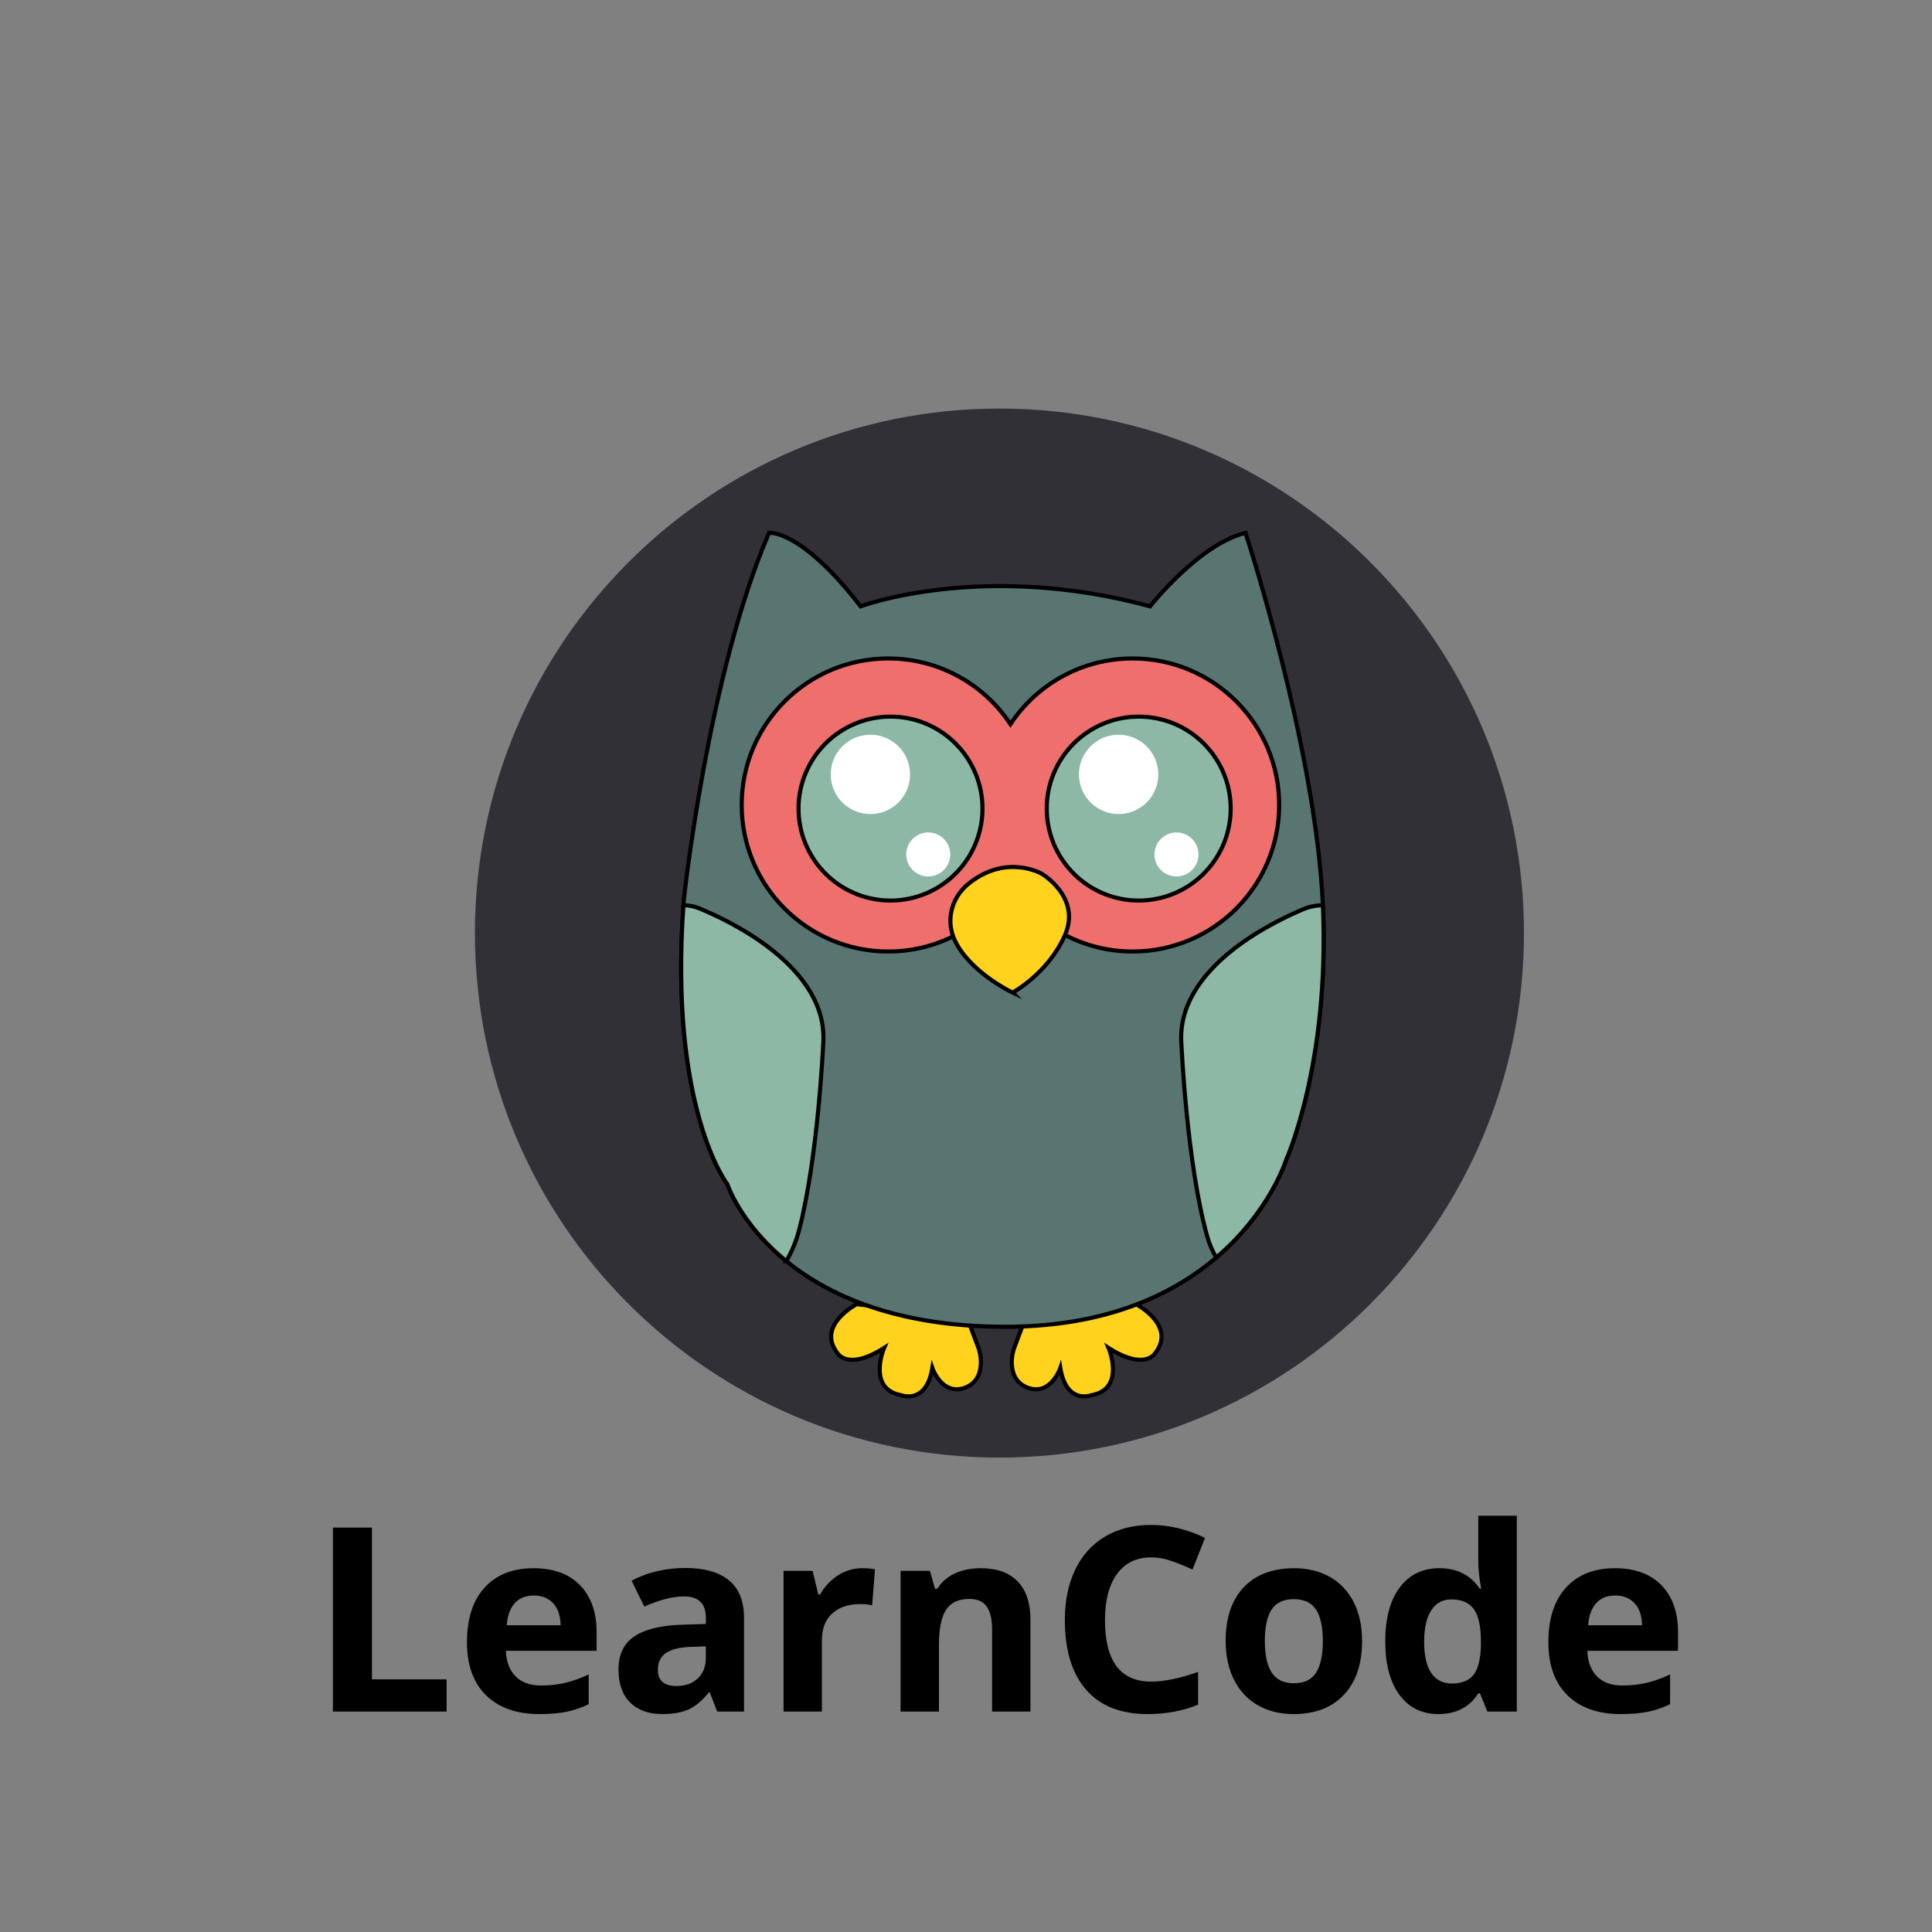 <svg version="1.2" xmlns="http://www.w3.org/2000/svg" viewBox="0 0 5000 5001" width="5000" height="5001">
	<rect x="0" y="0" width="5000" height="5001" fill="#808080" stroke="none"/>
	<title>1</title>
	<defs>
		<clipPath clipPathUnits="userSpaceOnUse" id="cp1">
			<path d="m1229.12 1057.36h2714.86v2714.87h-2714.86z"/>
		</clipPath>
		<clipPath clipPathUnits="userSpaceOnUse" id="cp2">
			<path d="m2586.55 1057.36c-749.69 0-1357.43 607.75-1357.43 1357.44 0 749.68 607.74 1357.43 1357.43 1357.43 749.69 0 1357.43-607.75 1357.43-1357.43 0-749.69-607.74-1357.44-1357.43-1357.44z"/>
		</clipPath>
		<clipPath clipPathUnits="userSpaceOnUse" id="cp3">
			<path d="m2468 3224h688v410.64h-688z"/>
		</clipPath>
		<clipPath clipPathUnits="userSpaceOnUse" id="cp4">
			<path d="m2000 3224h689.33v410.64h-689.33z"/>
		</clipPath>
		<clipPath clipPathUnits="userSpaceOnUse" id="cp5">
			<path d="m1726.13 1367.64h1721v2216.36h-1721z"/>
		</clipPath>
		<clipPath clipPathUnits="userSpaceOnUse" id="cp6">
			<path d="m1769.33 1553.33h1677.8v1060h-1677.8z"/>
		</clipPath>
		<clipPath clipPathUnits="userSpaceOnUse" id="cp7">
			<path d="m1726.13 2192h555.2v1222.67h-555.2z"/>
		</clipPath>
		<clipPath clipPathUnits="userSpaceOnUse" id="cp8">
			<path d="m2906.67 2192h540.46v1213.33h-540.46z"/>
		</clipPath>
	</defs>
	<style>
		.s0 { fill: #303036 } 
		.s1 { fill: #ffd21d } 
		.s2 { fill: none;stroke: #000000;stroke-miterlimit:10;stroke-width: 10.6 } 
		.s3 { fill: #587572 } 
		.s4 { fill: #ef6f6c } 
		.s5 { fill: #8db8a5;stroke: #000000;stroke-miterlimit:10;stroke-width: 10.6 } 
		.s6 { fill: #ffffff } 
		.s7 { fill: #ffd21d;stroke: #000000;stroke-miterlimit:10;stroke-width: 10.6 } 
		.s8 { fill: #8db8a5 } 
		.s9 { fill: #000000 } 
	</style>
	<g id="Clip-Path" clip-path="url(#cp1)">
		<g>
			<g id="Clip-Path" clip-path="url(#cp2)">
				<g>
					<path class="s0" d="m1229.1 1057.4h2714.9v2714.8h-2714.9z"/>
				</g>
			</g>
		</g>
	</g>
	<path class="s1" d="m2939.7 3375c0 0 106.1 55.1 49.9 126.9 0 0-26 46.8-120.7-13.5 0 0 45.8 107.1-45.7 122.7 0 0-63.5 23.9-79.1-70.7 0 0-24.9 72.8-84.2 51-34.1-12.6-41.4-42.8-41.4-66.2 0-13.9 2.8-27.8 7.7-40.8l26.4-69.9z"/>
	<g id="Clip-Path" clip-path="url(#cp3)">
		<g>
			<path class="s2" d="m2939.7 3375c0 0 106.1 55.1 49.9 126.9 0 0-26 46.8-120.7-13.5 0 0 45.8 107.1-45.7 122.7 0 0-63.5 23.9-79.1-70.7 0 0-24.9 72.8-84.2 51-34.1-12.6-41.4-42.8-41.4-66.2 0-13.9 2.8-27.8 7.7-40.8l26.4-69.9z"/>
		</g>
	</g>
	<path class="s1" d="m2217.3 3375c0 0-106.1 55.1-49.9 126.9 0 0 26 46.8 120.7-13.5 0 0-45.8 107.1 45.7 122.7 0 0 63.5 23.9 79.1-70.7 0 0 25 72.8 84.3 51 34-12.6 41.3-42.8 41.3-66.2 0-13.9-2.8-27.8-7.7-40.8l-26.4-69.9z"/>
	<g id="Clip-Path" clip-path="url(#cp4)">
		<g>
			<path class="s2" d="m2217.3 3375c0 0-106.1 55.1-49.9 126.9 0 0 26 46.8 120.7-13.5 0 0-45.8 107.1 45.7 122.7 0 0 63.5 23.9 79.1-70.7 0 0 25 72.8 84.3 51 34-12.6 41.3-42.8 41.3-66.2 0-13.9-2.7-27.8-7.7-40.8l-26.4-69.9z"/>
		</g>
	</g>
	<path class="s3" d="m2227.2 1569.2c0 0 315.6-117.9 749.1 0 0 0 126.7-161 247.1-190.1 0 0 182.6 557.7 200.3 965.8 17.7 408.1-95.1 656.6-95.1 656.6 0 0-133.6 433.4-729.7 432.2-596-1.3-716.5-368.9-716.5-368.9 0 0-153.3-197.7-112.8-735.1 0 0 62.1-583 220.6-950.6 0 0 81.1-11.4 237 190.1z"/>
	<g id="Clip-Path" clip-path="url(#cp5)">
		<g>
			<path class="s2" d="m2227.2 1569.2c0 0 315.6-117.9 749.1 0 0 0 126.7-161 247.1-190.1 0 0 182.6 557.7 200.3 965.8 17.7 408.1-95.1 656.6-95.1 656.6 0 0-133.6 433.4-729.7 432.2-596-1.3-716.5-368.9-716.5-368.9 0 0-153.3-197.7-112.8-735.1 0 0 62.1-583 220.6-950.6 0 0 81.1-11.4 237 190.1z"/>
		</g>
	</g>
	<path class="s4" d="m2931.3 1704.1c-132.1 0-248.4 67.5-316.3 170-67.9-102.5-184.2-170-316.3-170-209.4 0-379.2 169.7-379.2 379.2 0 209.4 169.8 379.2 379.2 379.2 132.1 0 248.4-67.6 316.3-170.1 67.9 102.5 184.2 170.1 316.3 170.1 209.4 0 379.2-169.8 379.2-379.2 0-209.5-169.8-379.2-379.2-379.2z"/>
	<g id="Clip-Path" clip-path="url(#cp6)">
		<g>
			<path class="s2" d="m2931.3 1704.1c-132.1 0-248.4 67.5-316.3 170-67.9-102.5-184.2-170-316.3-170-209.4 0-379.2 169.7-379.2 379.2 0 209.4 169.8 379.2 379.2 379.2 132.1 0 248.4-67.6 316.3-170.1 67.9 102.5 184.2 170.1 316.3 170.1 209.4 0 379.2-169.8 379.2-379.2 0-209.5-169.8-379.2-379.2-379.2z"/>
		</g>
	</g>
	<path class="s5" d="m3185 2092.6q0 5.8-0.3 11.7-0.3 5.8-0.8 11.6-0.6 5.8-1.5 11.6-0.8 5.8-2 11.5-1.1 5.8-2.5 11.4-1.4 5.7-3.1 11.3-1.7 5.6-3.7 11.1-2 5.5-4.2 10.9-2.2 5.4-4.7 10.7-2.5 5.3-5.3 10.4-2.8 5.2-5.8 10.2-3 5-6.2 9.8-3.3 4.9-6.7 9.6-3.5 4.7-7.2 9.2-3.7 4.5-7.7 8.8-3.9 4.4-8 8.5-4.1 4.1-8.5 8.1-4.3 3.9-8.8 7.6-4.5 3.7-9.2 7.2-4.7 3.5-9.6 6.7-4.8 3.3-9.8 6.3-5.1 3-10.2 5.7-5.2 2.8-10.4 5.3-5.3 2.5-10.7 4.7-5.4 2.2-10.9 4.2-5.5 2-11.1 3.7-5.6 1.7-11.3 3.1-5.6 1.4-11.4 2.5-5.7 1.2-11.5 2-5.8 0.9-11.6 1.5-5.8 0.6-11.6 0.8-5.9 0.3-11.7 0.3-5.9 0-11.7-0.3-5.8-0.2-11.6-0.8-5.9-0.6-11.6-1.5-5.8-0.8-11.5-2-5.8-1.1-11.4-2.5-5.7-1.4-11.3-3.1-5.6-1.7-11.1-3.7-5.5-2-10.9-4.2-5.4-2.2-10.7-4.7-5.3-2.5-10.4-5.3-5.2-2.7-10.2-5.7-5-3-9.8-6.3-4.9-3.2-9.6-6.7-4.7-3.5-9.2-7.2-4.5-3.7-8.9-7.6-4.3-4-8.4-8.1-4.2-4.1-8.1-8.5-3.9-4.3-7.6-8.8-3.7-4.5-7.2-9.2-3.5-4.7-6.7-9.6-3.3-4.8-6.3-9.8-3-5-5.7-10.2-2.8-5.1-5.3-10.4-2.5-5.3-4.7-10.7-2.3-5.4-4.2-10.9-2-5.5-3.7-11.1-1.7-5.6-3.1-11.3-1.4-5.6-2.6-11.4-1.1-5.7-2-11.5-0.8-5.8-1.4-11.6-0.6-5.8-0.8-11.6-0.3-5.9-0.3-11.7 0-5.8 0.3-11.7 0.2-5.8 0.8-11.6 0.6-5.8 1.4-11.6 0.9-5.8 2-11.5 1.2-5.8 2.6-11.4 1.4-5.7 3.1-11.3 1.7-5.6 3.7-11.1 1.9-5.5 4.2-10.9 2.2-5.4 4.7-10.7 2.5-5.2 5.3-10.4 2.7-5.2 5.7-10.2 3-5 6.3-9.8 3.2-4.9 6.7-9.6 3.5-4.7 7.2-9.2 3.7-4.5 7.6-8.8 3.9-4.4 8.1-8.5 4.1-4.1 8.4-8.1 4.4-3.9 8.9-7.6 4.5-3.7 9.2-7.2 4.7-3.5 9.6-6.7 4.8-3.2 9.8-6.3 5-3 10.2-5.7 5.1-2.8 10.4-5.3 5.3-2.5 10.7-4.7 5.4-2.2 10.9-4.2 5.5-2 11.1-3.7 5.6-1.7 11.3-3.1 5.6-1.4 11.4-2.5 5.7-1.2 11.5-2 5.7-0.9 11.6-1.5 5.8-0.5 11.6-0.8 5.8-0.3 11.7-0.3 5.8 0 11.7 0.3 5.8 0.3 11.6 0.8 5.8 0.6 11.6 1.5 5.8 0.8 11.5 2 5.8 1.1 11.4 2.5 5.7 1.4 11.3 3.1 5.6 1.7 11.1 3.7 5.5 2 10.9 4.2 5.4 2.2 10.7 4.7 5.2 2.5 10.4 5.3 5.1 2.7 10.2 5.7 5 3.1 9.8 6.3 4.9 3.2 9.6 6.7 4.7 3.5 9.2 7.2 4.5 3.7 8.8 7.6 4.4 4 8.5 8.1 4.1 4.1 8 8.5 4 4.3 7.7 8.8 3.7 4.5 7.2 9.2 3.4 4.7 6.7 9.6 3.2 4.8 6.2 9.8 3 5 5.8 10.2 2.8 5.2 5.3 10.4 2.5 5.3 4.7 10.7 2.2 5.4 4.2 10.9 2 5.5 3.7 11.1 1.7 5.6 3.1 11.3 1.4 5.6 2.5 11.4 1.2 5.7 2 11.5 0.9 5.8 1.5 11.6 0.5 5.8 0.8 11.6 0.3 5.9 0.3 11.7z"/>
	<path class="s6" d="m2997.6 2004.1q0 2.5-0.1 5-0.2 2.6-0.4 5.1-0.3 2.5-0.6 5-0.4 2.5-0.9 4.9-0.5 2.5-1.1 4.9-0.6 2.5-1.3 4.9-0.8 2.4-1.6 4.8-0.9 2.4-1.8 4.7-1 2.3-2.1 4.6-1.1 2.3-2.2 4.5-1.2 2.2-2.5 4.4-1.3 2.1-2.7 4.2-1.4 2.1-2.9 4.2-1.5 2-3.1 3.9-1.6 2-3.3 3.8-1.7 1.9-3.5 3.7-1.8 1.8-3.6 3.5-1.9 1.7-3.8 3.2-2 1.6-4 3.1-2 1.5-4.1 2.9-2.1 1.4-4.3 2.7-2.2 1.3-4.4 2.5-2.2 1.2-4.5 2.3-2.3 1.1-4.6 2-2.3 1-4.7 1.8-2.4 0.9-4.8 1.6-2.4 0.8-4.8 1.4-2.5 0.6-4.9 1.1-2.5 0.5-5 0.8-2.5 0.4-5 0.7-2.5 0.2-5 0.3-2.5 0.1-5.1 0.1-2.5 0-5-0.1-2.5-0.1-5-0.3-2.5-0.3-5-0.7-2.5-0.3-5-0.8-2.4-0.5-4.9-1.1-2.4-0.6-4.8-1.4-2.5-0.7-4.8-1.6-2.4-0.8-4.7-1.8-2.4-0.9-4.6-2-2.3-1.1-4.5-2.3-2.3-1.2-4.4-2.5-2.2-1.3-4.3-2.7-2.1-1.4-4.1-2.9-2-1.5-4-3.1-1.9-1.5-3.8-3.2-1.8-1.7-3.6-3.5-1.8-1.8-3.5-3.7-1.7-1.8-3.3-3.8-1.6-1.9-3.1-3.9-1.5-2.1-2.9-4.2-1.4-2.1-2.7-4.2-1.3-2.2-2.5-4.4-1.2-2.2-2.2-4.5-1.1-2.3-2.1-4.6-0.9-2.3-1.8-4.7-0.8-2.4-1.6-4.8-0.7-2.4-1.3-4.9-0.6-2.4-1.1-4.9-0.5-2.4-0.9-4.9-0.3-2.5-0.6-5-0.2-2.5-0.4-5.1-0.1-2.5-0.1-5 0-2.5 0.1-5 0.2-2.5 0.4-5 0.3-2.6 0.6-5 0.4-2.5 0.9-5 0.5-2.5 1.1-4.9 0.6-2.5 1.3-4.9 0.8-2.4 1.6-4.8 0.9-2.3 1.8-4.7 1-2.3 2.1-4.6 1-2.2 2.2-4.5 1.2-2.2 2.5-4.4 1.3-2.1 2.7-4.2 1.4-2.1 2.9-4.1 1.5-2.1 3.1-4 1.6-1.9 3.3-3.8 1.7-1.9 3.5-3.7 1.8-1.7 3.6-3.4 1.9-1.7 3.8-3.3 2-1.6 4-3.1 2-1.5 4.1-2.9 2.1-1.4 4.3-2.7 2.1-1.3 4.4-2.5 2.2-1.2 4.5-2.3 2.2-1 4.6-2 2.3-1 4.7-1.8 2.3-0.9 4.8-1.6 2.4-0.7 4.8-1.3 2.5-0.7 4.9-1.2 2.5-0.4 5-0.8 2.5-0.4 5-0.6 2.5-0.3 5-0.4 2.5-0.1 5-0.1 2.6 0 5.1 0.1 2.5 0.1 5 0.4 2.5 0.2 5 0.6 2.5 0.4 5 0.8 2.4 0.5 4.9 1.2 2.4 0.6 4.8 1.3 2.4 0.7 4.8 1.6 2.4 0.8 4.7 1.8 2.3 1 4.6 2 2.3 1.1 4.5 2.3 2.2 1.2 4.4 2.5 2.2 1.3 4.3 2.7 2.1 1.4 4.1 2.9 2 1.5 4 3.1 1.9 1.6 3.8 3.3 1.8 1.7 3.6 3.4 1.8 1.8 3.5 3.7 1.7 1.9 3.3 3.8 1.6 1.9 3.1 4 1.5 2 2.9 4.1 1.4 2.1 2.7 4.2 1.3 2.2 2.5 4.4 1.1 2.3 2.2 4.5 1.1 2.3 2.1 4.6 0.9 2.4 1.8 4.7 0.8 2.4 1.6 4.8 0.7 2.4 1.3 4.9 0.6 2.4 1.1 4.9 0.5 2.5 0.9 5 0.3 2.4 0.6 5 0.2 2.5 0.4 5 0.1 2.5 0.1 5z"/>
	<path class="s6" d="m3101.6 2211.3q0 2.8-0.3 5.6-0.2 2.8-0.8 5.5-0.5 2.7-1.3 5.4-0.8 2.7-1.9 5.3-1.1 2.6-2.4 5-1.3 2.5-2.9 4.8-1.5 2.4-3.3 4.5-1.8 2.2-3.8 4.2-1.9 1.9-4.1 3.7-2.2 1.8-4.5 3.4-2.3 1.5-4.8 2.8-2.5 1.3-5 2.4-2.6 1.1-5.3 1.9-2.7 0.8-5.4 1.4-2.8 0.5-5.5 0.8-2.8 0.2-5.6 0.2-2.8 0-5.6-0.2-2.8-0.3-5.5-0.8-2.8-0.6-5.5-1.4-2.6-0.8-5.2-1.9-2.6-1.1-5.1-2.4-2.4-1.3-4.8-2.8-2.3-1.6-4.5-3.4-2.1-1.8-4.1-3.7-2-2-3.8-4.2-1.7-2.1-3.3-4.5-1.5-2.3-2.9-4.8-1.3-2.4-2.3-5-1.1-2.6-1.9-5.3-0.8-2.7-1.4-5.4-0.5-2.7-0.8-5.5-0.3-2.8-0.3-5.6 0-2.8 0.3-5.6 0.3-2.8 0.8-5.5 0.6-2.8 1.4-5.4 0.8-2.7 1.9-5.3 1-2.6 2.3-5.1 1.4-2.4 2.9-4.7 1.6-2.4 3.3-4.5 1.8-2.2 3.8-4.2 2-2 4.1-3.7 2.2-1.8 4.5-3.4 2.4-1.5 4.8-2.8 2.5-1.4 5.1-2.4 2.6-1.1 5.2-1.9 2.7-0.8 5.5-1.4 2.7-0.5 5.5-0.8 2.8-0.3 5.6-0.3 2.8 0 5.6 0.3 2.7 0.3 5.5 0.8 2.7 0.6 5.4 1.4 2.7 0.8 5.3 1.9 2.5 1 5 2.4 2.5 1.3 4.8 2.8 2.3 1.6 4.5 3.4 2.2 1.7 4.1 3.7 2 2 3.8 4.2 1.8 2.1 3.3 4.5 1.6 2.3 2.9 4.7 1.3 2.5 2.4 5.1 1.1 2.6 1.9 5.3 0.8 2.6 1.3 5.4 0.6 2.7 0.8 5.5 0.3 2.8 0.3 5.6z"/>
	<path class="s5" d="m2542.6 2092.6q0 5.8-0.2 11.7-0.3 5.8-0.9 11.6-0.6 5.8-1.4 11.6-0.9 5.8-2 11.5-1.2 5.8-2.6 11.4-1.4 5.7-3.1 11.3-1.7 5.6-3.7 11.1-1.9 5.5-4.2 10.9-2.2 5.4-4.7 10.7-2.5 5.3-5.3 10.4-2.7 5.2-5.7 10.2-3 5-6.3 9.8-3.2 4.9-6.7 9.6-3.5 4.7-7.2 9.2-3.7 4.5-7.6 8.8-3.9 4.4-8.1 8.5-4.1 4.1-8.4 8.1-4.4 3.9-8.9 7.6-4.5 3.7-9.2 7.2-4.7 3.5-9.5 6.7-4.9 3.3-9.9 6.3-5 3-10.2 5.7-5.1 2.8-10.4 5.3-5.3 2.5-10.7 4.7-5.4 2.2-10.9 4.2-5.5 2-11.1 3.7-5.6 1.7-11.2 3.1-5.7 1.4-11.4 2.5-5.8 1.2-11.6 2-5.7 0.9-11.5 1.5-5.9 0.6-11.7 0.8-5.8 0.3-11.7 0.3-5.8 0-11.7-0.3-5.8-0.2-11.6-0.8-5.8-0.6-11.6-1.5-5.8-0.8-11.5-2-5.7-1.1-11.4-2.5-5.7-1.4-11.3-3.1-5.6-1.7-11.1-3.7-5.5-2-10.9-4.2-5.4-2.2-10.6-4.7-5.3-2.5-10.5-5.3-5.1-2.7-10.1-5.7-5.1-3-9.9-6.3-4.9-3.2-9.6-6.7-4.7-3.5-9.2-7.2-4.5-3.7-8.8-7.6-4.4-4-8.5-8.1-4.1-4.1-8-8.5-4-4.3-7.7-8.8-3.7-4.5-7.2-9.2-3.4-4.7-6.7-9.6-3.2-4.8-6.2-9.8-3-5-5.8-10.2-2.7-5.1-5.2-10.4-2.5-5.3-4.8-10.7-2.2-5.4-4.2-10.9-2-5.5-3.7-11.1-1.6-5.6-3.1-11.3-1.4-5.6-2.5-11.4-1.2-5.7-2-11.5-0.9-5.8-1.5-11.6-0.5-5.8-0.8-11.6-0.3-5.9-0.3-11.7 0-5.8 0.3-11.7 0.3-5.8 0.8-11.6 0.6-5.8 1.5-11.6 0.8-5.8 2-11.5 1.1-5.8 2.5-11.4 1.5-5.7 3.1-11.3 1.7-5.6 3.7-11.1 2-5.5 4.2-10.9 2.3-5.4 4.8-10.7 2.5-5.2 5.2-10.4 2.8-5.2 5.8-10.2 3-5 6.2-9.8 3.3-4.9 6.7-9.6 3.5-4.7 7.2-9.2 3.7-4.5 7.7-8.8 3.9-4.4 8-8.5 4.1-4.1 8.5-8.1 4.3-3.9 8.8-7.6 4.5-3.7 9.2-7.2 4.7-3.5 9.6-6.7 4.8-3.2 9.9-6.3 5-3 10.1-5.7 5.2-2.8 10.5-5.3 5.2-2.5 10.6-4.7 5.4-2.2 10.9-4.2 5.5-2 11.1-3.7 5.6-1.7 11.3-3.1 5.7-1.4 11.4-2.5 5.7-1.2 11.5-2 5.8-0.9 11.6-1.5 5.8-0.5 11.6-0.8 5.9-0.3 11.7-0.3 5.9 0 11.7 0.3 5.8 0.3 11.7 0.8 5.8 0.6 11.5 1.5 5.8 0.8 11.6 2 5.7 1.1 11.4 2.5 5.6 1.4 11.2 3.1 5.6 1.7 11.1 3.7 5.5 2 10.9 4.2 5.4 2.2 10.7 4.7 5.3 2.5 10.4 5.3 5.2 2.7 10.2 5.7 5 3.1 9.9 6.3 4.8 3.2 9.5 6.7 4.7 3.5 9.2 7.2 4.5 3.7 8.9 7.6 4.3 4 8.4 8.1 4.2 4.1 8.1 8.5 3.9 4.3 7.6 8.8 3.7 4.5 7.2 9.2 3.5 4.7 6.7 9.6 3.3 4.8 6.3 9.8 3 5 5.7 10.2 2.8 5.2 5.3 10.4 2.5 5.3 4.7 10.7 2.3 5.4 4.2 10.9 2 5.5 3.7 11.1 1.7 5.6 3.1 11.3 1.4 5.6 2.6 11.4 1.1 5.7 2 11.5 0.8 5.8 1.4 11.6 0.6 5.8 0.9 11.6 0.2 5.9 0.2 11.7z"/>
	<path class="s6" d="m2355.2 2004.1q0 2.5-0.1 5-0.1 2.6-0.4 5.1-0.2 2.5-0.6 5-0.4 2.5-0.9 4.9-0.4 2.5-1.1 4.9-0.6 2.5-1.3 4.9-0.7 2.4-1.6 4.8-0.8 2.4-1.8 4.7-1 2.3-2 4.6-1.1 2.3-2.3 4.5-1.2 2.2-2.5 4.4-1.3 2.1-2.7 4.2-1.4 2.1-2.9 4.2-1.5 2-3.1 3.9-1.6 2-3.3 3.8-1.7 1.9-3.4 3.7-1.8 1.8-3.7 3.5-1.9 1.7-3.8 3.2-2 1.6-4 3.1-2 1.5-4.1 2.9-2.1 1.4-4.3 2.7-2.1 1.3-4.3 2.5-2.3 1.2-4.5 2.3-2.3 1.1-4.6 2-2.4 1-4.7 1.8-2.4 0.9-4.8 1.6-2.4 0.8-4.9 1.4-2.4 0.6-4.9 1.1-2.5 0.5-5 0.8-2.5 0.4-5 0.7-2.5 0.2-5 0.3-2.5 0.1-5 0.1-2.5 0-5.1-0.1-2.5-0.1-5-0.3-2.5-0.3-5-0.7-2.5-0.3-4.9-0.8-2.5-0.5-5-1.1-2.4-0.6-4.8-1.4-2.4-0.7-4.8-1.6-2.4-0.8-4.7-1.8-2.3-0.9-4.6-2-2.3-1.1-4.5-2.3-2.2-1.2-4.4-2.5-2.1-1.3-4.2-2.7-2.1-1.4-4.2-2.9-2-1.5-3.9-3.1-2-1.5-3.8-3.2-1.9-1.7-3.7-3.5-1.8-1.8-3.5-3.7-1.7-1.8-3.3-3.8-1.6-1.9-3.1-3.9-1.5-2.1-2.9-4.2-1.4-2.1-2.7-4.2-1.2-2.2-2.4-4.4-1.2-2.2-2.3-4.5-1.1-2.3-2-4.6-1-2.3-1.9-4.7-0.8-2.4-1.5-4.8-0.8-2.4-1.4-4.9-0.6-2.4-1.1-4.9-0.5-2.4-0.8-4.9-0.4-2.5-0.7-5-0.2-2.5-0.3-5.1-0.2-2.5-0.2-5 0-2.5 0.2-5 0.1-2.5 0.3-5 0.3-2.6 0.7-5 0.3-2.5 0.8-5 0.5-2.5 1.1-4.9 0.6-2.5 1.4-4.9 0.7-2.4 1.5-4.8 0.9-2.3 1.9-4.7 0.9-2.3 2-4.6 1.1-2.2 2.3-4.5 1.2-2.2 2.4-4.4 1.3-2.1 2.7-4.2 1.4-2.1 2.9-4.1 1.5-2.1 3.1-4 1.6-1.9 3.3-3.8 1.7-1.9 3.5-3.7 1.8-1.7 3.7-3.4 1.8-1.7 3.8-3.3 1.9-1.6 3.9-3.1 2.1-1.5 4.2-2.9 2.1-1.4 4.2-2.7 2.2-1.3 4.4-2.5 2.2-1.2 4.5-2.3 2.3-1 4.6-2 2.3-1 4.7-1.8 2.4-0.9 4.8-1.6 2.4-0.7 4.8-1.3 2.5-0.7 5-1.2 2.4-0.4 4.9-0.8 2.5-0.4 5-0.6 2.5-0.3 5-0.4 2.6-0.1 5.1-0.1 2.5 0 5 0.1 2.5 0.1 5 0.4 2.5 0.2 5 0.6 2.5 0.4 5 0.8 2.5 0.5 4.9 1.2 2.5 0.6 4.9 1.3 2.4 0.7 4.8 1.6 2.3 0.8 4.7 1.8 2.3 1 4.6 2 2.2 1.1 4.5 2.3 2.2 1.2 4.3 2.5 2.2 1.3 4.3 2.7 2.1 1.4 4.1 2.9 2 1.5 4 3.1 1.9 1.6 3.8 3.3 1.9 1.7 3.7 3.4 1.7 1.8 3.4 3.7 1.7 1.9 3.3 3.8 1.6 1.9 3.1 4 1.5 2 2.9 4.1 1.4 2.1 2.7 4.2 1.3 2.2 2.5 4.4 1.2 2.3 2.3 4.5 1 2.3 2 4.6 1 2.4 1.8 4.7 0.9 2.4 1.6 4.8 0.7 2.4 1.3 4.9 0.7 2.4 1.1 4.9 0.5 2.5 0.9 5 0.4 2.4 0.6 5 0.3 2.5 0.4 5 0.1 2.5 0.1 5z"/>
	<path class="s6" d="m2459.3 2211.3q0 2.8-0.3 5.6-0.3 2.8-0.8 5.5-0.6 2.7-1.4 5.4-0.8 2.7-1.9 5.3-1 2.6-2.4 5-1.3 2.5-2.8 4.8-1.6 2.4-3.4 4.5-1.7 2.2-3.7 4.2-2 1.9-4.2 3.7-2.1 1.8-4.5 3.4-2.3 1.5-4.7 2.8-2.5 1.3-5.1 2.4-2.6 1.1-5.3 1.9-2.6 0.8-5.4 1.4-2.7 0.5-5.5 0.8-2.8 0.2-5.6 0.2-2.8 0-5.6-0.2-2.8-0.3-5.5-0.8-2.7-0.6-5.4-1.4-2.7-0.8-5.3-1.9-2.6-1.1-5-2.4-2.5-1.3-4.8-2.8-2.4-1.6-4.5-3.4-2.2-1.8-4.2-3.7-1.9-2-3.7-4.2-1.8-2.1-3.4-4.5-1.5-2.3-2.8-4.8-1.3-2.4-2.4-5-1.1-2.6-1.9-5.3-0.8-2.7-1.4-5.4-0.5-2.7-0.8-5.5-0.2-2.8-0.3-5.6 0.1-2.8 0.3-5.6 0.3-2.8 0.8-5.5 0.6-2.8 1.4-5.4 0.8-2.7 1.9-5.3 1.1-2.6 2.4-5.1 1.3-2.4 2.8-4.7 1.6-2.4 3.4-4.5 1.8-2.2 3.7-4.2 2-2 4.2-3.7 2.1-1.8 4.5-3.4 2.3-1.5 4.8-2.8 2.4-1.4 5-2.4 2.6-1.1 5.3-1.9 2.7-0.8 5.4-1.4 2.7-0.5 5.5-0.8 2.8-0.3 5.6-0.3 2.8 0 5.6 0.3 2.8 0.3 5.5 0.8 2.8 0.6 5.4 1.4 2.7 0.8 5.3 1.9 2.6 1 5.1 2.4 2.4 1.3 4.7 2.8 2.4 1.6 4.5 3.4 2.2 1.7 4.2 3.7 2 2 3.7 4.2 1.8 2.1 3.4 4.5 1.5 2.3 2.8 4.7 1.4 2.5 2.4 5.1 1.1 2.6 1.9 5.3 0.8 2.6 1.4 5.4 0.5 2.7 0.8 5.5 0.3 2.8 0.3 5.6z"/>
	<path class="s7" d="m2620.6 2568.8c0 0 91.7-49.6 135.2-148 43.6-98.4-59.3-159.2-59.3-159.2 0 0-89.7-53.1-187.8 23.7-24.7 19.3-42.1 46.7-47.4 77.6-4 23.4-2 52.1 15.9 82.7 45 77.3 143.4 123.2 143.4 123.2z"/>
	<path class="s8" d="m2034.9 3263.8c14.4-24.6 25.4-51 32.7-78.6 49.4-188.2 62.8-482.5 62.8-482.5 15.6-199.4-244.7-320.7-320.9-351.9-13-5.3-26.8-8-40.8-8-37.1 527.5 113.7 722 113.7 722 0 0 33.5 102.2 152.5 199z"/>
	<g id="Clip-Path" clip-path="url(#cp7)">
		<g>
			<path class="s2" d="m2034.9 3263.8c14.4-24.6 25.4-51 32.7-78.6 49.4-188.2 62.8-482.5 62.8-482.5 15.6-199.4-244.6-320.7-320.9-351.9-13-5.3-26.8-8-40.8-8-37.1 527.5 113.7 722 113.7 722 0 0 33.5 102.2 152.5 199z"/>
		</g>
	</g>
	<path class="s8" d="m3423.6 2342.8q0 0 0 0c-17.2 0-34.2 3.4-50 10-81.9 34.1-331.4 154.5-316.1 349.9 0 0 14.1 310.5 66.9 497.5 5.4 19.1 13.2 37.4 23.2 54.5 139.6-118.9 181-253.2 181-253.2 0 0 113.2-249.3 95-658.7z"/>
	<g id="Clip-Path" clip-path="url(#cp8)">
		<g>
			<path class="s2" d="m3423.6 2342.8q0 0 0 0c-17.2 0-34.2 3.4-50 10-81.9 34.1-331.4 154.5-316.1 349.9 0 0 14.1 310.5 66.9 497.5 5.4 19.1 13.2 37.4 23.2 54.5 139.6-118.9 181-253.2 181-253.2 0 0 113.2-249.3 95-658.7z"/>
		</g>
	</g>
	<g>
		<g>
			<g>
				<path class="s9" d="m861.6 4429.5v-476.2h101v392.8h193.2v83.4z"/>
			</g>
		</g>
		<g>
			<g>
				<path class="s9" d="m1395.5 4436q-87.9 0-137.5-48.5-49.5-48.5-49.5-137.5 0-91.5 45.8-141.5 45.8-50 126.5-50 77.2 0 120.2 44 43 44 43 121.5v48.2h-234.8q1.6 42.3 25.1 66.1 23.4 23.8 65.8 23.8 32.9 0 62.2-6.8 29.3-6.9 61.2-21.9v76.9q-26 13-55.7 19.4-29.6 6.3-72.3 6.3zm-14-306.8q-31.6 0-49.5 20-17.9 20-20.5 56.9h139.4q-0.7-36.9-19.3-56.9-18.5-20-50.1-20z"/>
			</g>
		</g>
		<g>
			<g>
				<path class="s9" d="m1856.1 4429.5l-19.2-49.5h-2.6q-25.1 31.6-51.7 43.8-26.5 12.2-69.2 12.2-52.4 0-82.6-29.9-30.1-30-30.1-85.4 0-57.9 40.6-85.5 40.5-27.5 122.3-30.4l63.2-2v-15.9q0-55.4-56.7-55.4-43.7 0-102.6 26.4l-32.9-67.2q62.8-32.8 139.4-32.8 73.3 0 112.4 31.9 39.1 31.9 39.1 97.1v242.6zm-29.4-168.7l-38.4 1.3q-43.3 1.3-64.5 15.6-21.2 14.4-21.2 43.7 0 42 48.2 42 34.6 0 55.3-19.9 20.6-19.8 20.6-52.8z"/>
			</g>
		</g>
		<g>
			<g>
				<path class="s9" d="m2231 4058.5q20.2 0 33.5 2.9l-7.4 93.2q-12.1-3.3-29.3-3.3-47.6 0-74.2 24.5-26.5 24.4-26.5 68.4v185.3h-99.3v-364.1h75.2l14.7 61.2h4.8q17-30.6 45.8-49.4 28.8-18.7 62.7-18.7z"/>
			</g>
		</g>
		<g>
			<g>
				<path class="s9" d="m2666.8 4429.5h-99.3v-212.7q0-39.4-14-59.1-14-19.7-44.6-19.7-41.7 0-60.3 27.8-18.6 27.9-18.6 92.4v171.3h-99.3v-364.1h75.9l13.3 46.5h5.6q16.6-26.4 45.7-39.9 29.2-13.5 66.3-13.5 63.5 0 96.4 34.4 32.9 34.3 32.9 99.2z"/>
			</g>
		</g>
		<g>
			<g>
				<path class="s9" d="m2979.2 4030.5q-57 0-88.3 42.8-31.2 42.9-31.2 119.4 0 159.3 119.5 159.3 50.2 0 121.5-25.1v84.7q-58.6 24.4-130.9 24.4-104 0-159-63-55-63-55-180.9 0-74.3 27-130.2 27-55.8 77.7-85.6 50.6-29.8 118.7-29.8 69.4 0 139.4 33.5l-32.5 82.1q-26.7-12.7-53.8-22.1-27-9.5-53.1-9.5z"/>
			</g>
		</g>
		<g>
			<g>
				<path class="s9" d="m3525.1 4246.8q0 88.9-46.9 139.1-46.9 50.1-130.6 50.1-52.4 0-92.5-22.9-40.1-23-61.6-66-21.5-43-21.5-100.3 0-89.3 46.6-138.8 46.6-49.5 131-49.5 52.4 0 92.5 22.8 40 22.8 61.5 65.5 21.5 42.7 21.5 100zm-251.7 0q0 54.1 17.7 81.7 17.8 27.7 57.8 27.7 39.8 0 57.2-27.5 17.4-27.5 17.4-81.9 0-54.1-17.6-81.1-17.6-27.1-57.6-27.1-39.8 0-57.4 26.9-17.6 26.9-17.5 81.3z"/>
			</g>
		</g>
		<g>
			<g>
				<path class="s9" d="m3722.5 4436q-64.1 0-100.8-49.8-36.6-49.8-36.6-138.1 0-89.6 37.3-139.6 37.3-50 102.8-50 68.7 0 104.8 53.4h3.3q-7.5-40.7-7.5-72.6v-116.6h99.7v506.8h-76.2l-19.3-47.2h-4.2q-33.9 53.7-103.3 53.7zm34.9-79.1q38.1 0 55.9-22.2 17.7-22.1 19.3-75.2v-10.8q0-58.6-18.1-84-18-25.4-58.7-25.4-33.3 0-51.7 28.2-18.4 28.1-18.4 81.9 0 53.7 18.6 80.6 18.6 26.9 53.1 26.9z"/>
			</g>
		</g>
		<g>
			<g>
				<path class="s9" d="m4194.2 4436q-87.9 0-137.5-48.5-49.5-48.5-49.5-137.5 0-91.5 45.8-141.5 45.8-50 126.5-50 77.2 0 120.2 44 43 44 43 121.5v48.2h-234.8q1.6 42.3 25 66.1 23.5 23.8 65.9 23.8 32.9 0 62.2-6.8 29.3-6.9 61.2-21.9v76.9q-26 13-55.7 19.4-29.6 6.3-72.3 6.3zm-14-306.8q-31.6 0-49.5 20-17.9 20-20.5 56.9h139.4q-0.7-36.9-19.3-56.9-18.5-20-50.1-20z"/>
			</g>
		</g>
	</g>
</svg>